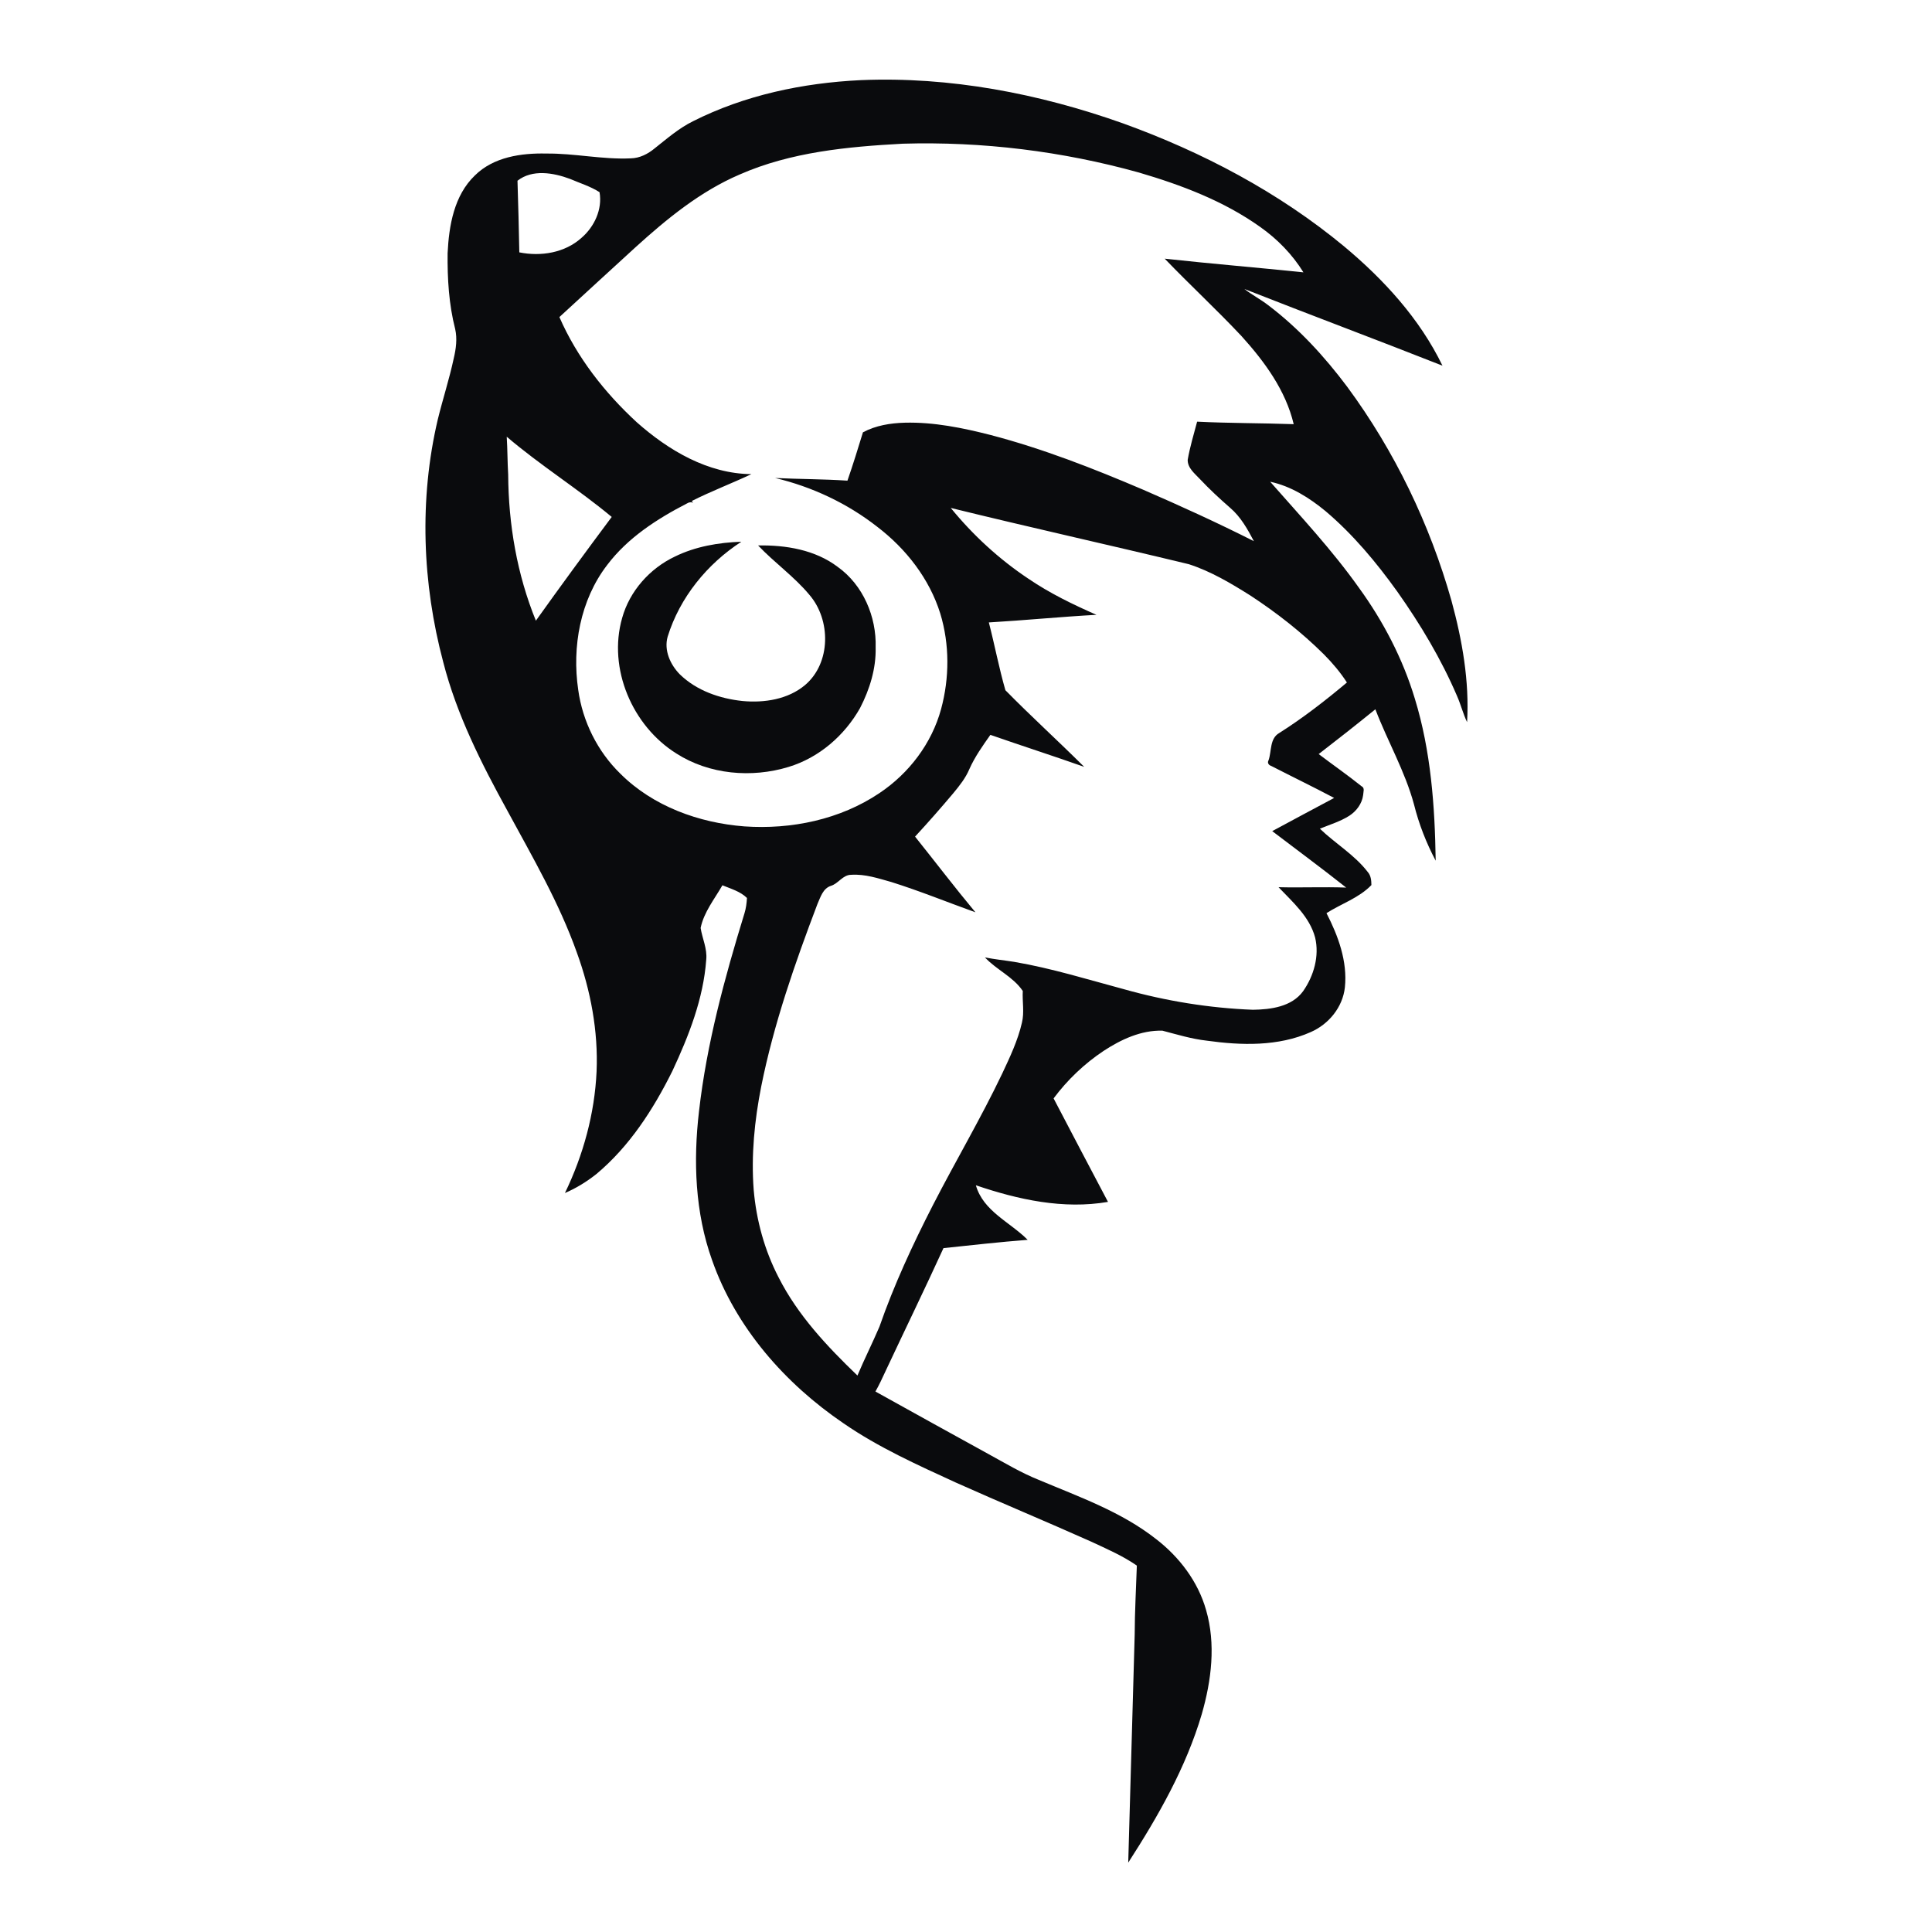 <?xml version="1.0" encoding="UTF-8" ?>
<!DOCTYPE svg PUBLIC "-//W3C//DTD SVG 1.1//EN" "http://www.w3.org/Graphics/SVG/1.1/DTD/svg11.dtd">
<svg width="916pt" height="916pt" viewBox="0 0 916 916" version="1.1" xmlns="http://www.w3.org/2000/svg">
<g id="#ffffffff">
</g>
<g id="#0a0b0dff">
<path fill="#0a0b0d" opacity="1.00" d=" M 328.55 57.49 C 353.15 45.08 380.65 39.32 408.03 38.00 C 450.34 36.21 492.63 44.35 532.40 58.48 C 570.13 72.11 606.22 91.12 637.20 116.76 C 656.07 132.50 673.12 151.10 683.91 173.38 C 652.68 161.06 621.23 149.30 589.99 137.01 C 593.59 139.81 597.68 141.91 601.29 144.71 C 615.67 155.59 627.98 169.01 638.76 183.41 C 661.20 213.81 677.87 248.45 688.17 284.79 C 693.27 303.50 696.72 322.94 695.57 342.39 C 693.67 338.40 692.61 334.07 690.83 330.03 C 683.31 312.48 673.46 296.01 662.45 280.44 C 652.52 266.60 641.52 253.40 628.49 242.36 C 620.79 236.02 612.10 230.49 602.22 228.40 C 616.64 244.80 631.63 260.81 644.29 278.66 C 655.88 294.62 665.12 312.38 670.82 331.30 C 678.43 356.12 680.30 382.24 680.69 408.07 C 676.22 399.65 672.73 390.70 670.42 381.45 C 666.17 365.68 657.88 351.47 652.09 336.29 C 643.22 343.48 634.25 350.56 625.21 357.52 C 631.95 362.63 638.91 367.46 645.51 372.75 C 647.23 373.58 646.33 375.52 646.29 376.98 C 645.76 381.04 643.11 384.59 639.72 386.78 C 635.40 389.51 630.47 390.98 625.78 392.90 C 633.03 399.91 642.19 405.25 648.44 413.39 C 650.00 415.13 650.18 417.41 650.21 419.63 C 644.31 425.76 635.96 428.44 628.91 432.94 C 634.47 443.71 638.92 455.82 637.64 468.11 C 636.62 477.52 630.01 485.59 621.45 489.33 C 606.03 496.20 588.49 495.69 572.10 493.39 C 564.95 492.59 558.05 490.47 551.12 488.66 C 541.04 488.38 531.52 492.83 523.26 498.24 C 514.13 504.31 506.08 511.99 499.53 520.77 C 508.10 537.14 516.67 553.51 525.32 569.84 C 504.20 573.49 482.68 568.77 462.68 561.96 C 466.18 574.29 478.89 579.41 487.23 587.83 C 473.90 588.85 460.61 590.37 447.32 591.76 C 438.41 611.25 429.03 630.52 419.93 649.92 C 418.39 653.24 416.87 656.57 415.06 659.75 C 432.83 669.69 450.70 679.47 468.52 689.32 C 476.39 693.62 484.11 698.28 492.46 701.62 C 511.61 709.69 531.67 716.74 548.18 729.75 C 559.16 738.21 567.99 749.84 571.81 763.29 C 576.53 779.46 574.37 796.77 569.78 812.71 C 562.32 837.98 549.12 861.09 534.92 883.11 C 535.95 847.07 536.97 811.04 537.98 775.00 C 538.01 764.09 538.64 753.18 539.00 742.28 C 532.25 737.58 524.65 734.34 517.24 730.87 C 495.99 721.36 474.47 712.45 453.23 702.93 C 435.01 694.56 416.57 686.29 400.00 674.87 C 372.24 656.02 348.81 629.43 337.61 597.46 C 329.53 574.91 328.65 550.44 331.42 526.83 C 335.06 494.87 343.54 463.69 352.97 433.01 C 353.70 430.65 354.01 428.19 354.15 425.74 C 350.96 422.61 346.54 421.40 342.51 419.73 C 338.76 426.28 333.74 432.41 332.18 439.96 C 332.97 444.99 335.38 449.79 334.84 455.01 C 333.50 473.53 326.57 491.10 318.80 507.77 C 309.74 526.00 298.42 543.60 282.64 556.73 C 278.11 560.30 273.16 563.36 267.85 565.63 C 276.54 547.67 281.93 528.01 282.85 508.05 C 283.67 488.84 280.04 469.63 273.49 451.61 C 265.13 428.07 252.50 406.41 240.64 384.52 C 228.28 362.06 216.56 338.93 210.16 313.97 C 200.19 276.57 198.68 236.67 207.56 198.89 C 209.93 189.21 213.03 179.72 215.12 169.96 C 216.20 165.41 216.85 160.63 215.81 156.00 C 212.81 144.29 212.09 132.10 212.22 120.05 C 212.85 106.97 215.28 92.63 225.17 83.17 C 233.98 74.43 247.12 72.52 259.02 72.80 C 272.40 72.66 285.62 75.69 299.01 75.08 C 303.28 75.01 307.21 73.00 310.43 70.31 C 316.23 65.72 321.87 60.79 328.55 57.49 M 350.63 82.76 C 332.01 90.75 316.16 103.75 301.28 117.25 C 289.23 128.25 277.23 139.30 265.22 150.33 C 273.54 169.40 286.64 186.14 301.88 200.18 C 316.92 213.53 335.60 224.61 356.26 224.80 C 346.91 229.21 337.21 232.88 327.97 237.54 C 328.13 237.73 328.44 238.12 328.60 238.31 C 327.56 237.99 326.58 238.12 325.68 238.71 C 311.48 246.04 297.58 254.99 287.84 267.92 C 275.11 284.50 271.15 306.64 274.14 327.03 C 276.20 342.02 283.29 356.30 294.16 366.86 C 309.65 382.30 331.40 390.15 352.93 391.81 C 375.19 393.35 398.34 388.58 417.00 376.00 C 430.96 366.67 441.75 352.49 446.18 336.22 C 450.18 321.48 450.27 305.52 445.80 290.87 C 440.65 274.38 429.58 260.19 415.95 249.78 C 401.74 238.65 385.05 230.80 367.50 226.63 C 378.92 227.18 390.37 227.13 401.79 227.89 C 404.42 220.31 406.79 212.64 409.14 204.97 C 415.21 201.71 422.17 200.60 428.99 200.41 C 442.77 200.06 456.40 202.86 469.70 206.25 C 494.48 212.74 518.39 222.11 541.92 232.15 C 559.65 239.84 577.24 247.86 594.49 256.58 C 591.47 250.84 588.23 245.02 583.23 240.76 C 578.22 236.40 573.37 231.89 568.83 227.06 C 566.41 224.47 563.05 221.90 563.11 218.02 C 564.17 211.89 565.99 205.93 567.58 199.92 C 582.83 200.68 598.11 200.57 613.37 201.11 C 609.57 185.05 599.54 171.44 588.67 159.40 C 576.86 146.81 564.16 135.09 552.21 122.64 C 574.11 125.05 596.07 126.84 617.98 129.12 C 612.73 120.62 605.66 113.37 597.51 107.62 C 580.27 95.32 560.19 87.73 539.99 81.80 C 503.64 71.67 465.74 67.03 428.01 68.13 C 401.78 69.55 374.95 72.07 350.63 82.76 M 245.35 85.69 C 245.68 97.01 246.04 108.33 246.22 119.65 C 256.43 121.71 267.83 119.89 275.73 112.74 C 281.81 107.49 285.69 99.19 284.25 91.11 C 279.95 88.36 274.94 86.84 270.26 84.82 C 262.40 81.89 252.40 80.14 245.35 85.69 M 240.25 207.05 C 240.63 213.02 240.57 219.00 240.94 224.97 C 241.07 248.61 245.13 272.34 254.07 294.28 C 265.87 277.75 277.88 261.37 290.03 245.09 C 273.97 231.73 256.15 220.63 240.25 207.05 M 450.77 240.82 C 461.30 253.71 473.68 265.11 487.54 274.35 C 497.65 281.24 508.68 286.60 519.86 291.50 C 502.83 292.43 485.85 294.11 468.83 295.11 C 471.59 305.78 473.64 316.69 476.68 327.25 C 488.85 339.63 501.73 351.33 514.04 363.58 C 499.27 358.36 484.35 353.57 469.56 348.41 C 465.90 353.60 462.19 358.81 459.60 364.64 C 457.82 368.87 454.94 372.50 452.04 376.00 C 446.13 383.03 440.07 389.92 433.85 396.66 C 443.41 408.60 452.68 420.78 462.47 432.54 C 449.17 427.76 436.07 422.41 422.58 418.18 C 416.40 416.45 410.10 414.33 403.60 414.76 C 399.56 414.73 397.54 418.95 393.88 420.02 C 390.15 421.27 389.00 425.39 387.56 428.63 C 376.85 456.84 366.85 485.47 360.91 515.12 C 357.73 531.23 356.09 547.73 357.34 564.14 C 358.59 578.59 362.50 592.83 369.19 605.72 C 378.27 623.62 392.18 638.38 406.53 652.17 C 409.82 644.37 413.63 636.80 416.96 629.02 C 423.86 609.19 432.72 590.10 442.29 571.43 C 453.03 550.51 465.04 530.24 475.17 509.00 C 478.83 501.19 482.58 493.32 484.52 484.87 C 485.73 479.93 484.64 474.84 484.92 469.84 C 480.39 463.12 472.45 459.80 466.98 453.93 C 471.61 454.85 476.32 455.32 480.98 456.06 C 498.59 459.08 515.68 464.39 532.90 469.01 C 552.81 474.62 573.36 477.95 594.03 478.75 C 602.52 478.63 612.44 477.35 617.83 469.95 C 622.91 462.67 625.63 453.27 623.52 444.47 C 620.89 434.64 612.93 427.73 606.18 420.64 C 616.87 420.93 627.56 420.42 638.25 420.82 C 626.73 411.69 614.88 402.96 603.19 394.05 C 612.94 388.74 622.77 383.58 632.55 378.32 C 622.70 373.11 612.67 368.26 602.76 363.17 C 601.49 362.75 600.74 361.69 601.46 360.43 C 602.95 356.11 601.94 350.18 606.49 347.55 C 617.79 340.41 628.36 332.17 638.60 323.59 C 635.49 318.75 631.75 314.35 627.71 310.27 C 617.08 299.72 605.21 290.45 592.69 282.26 C 583.49 276.48 574.03 270.85 563.65 267.50 C 526.07 258.41 488.31 250.06 450.77 240.82 Z" />
<path fill="#0a0b0d" opacity="1.00" d=" M 320.00 263.87 C 329.77 259.08 340.70 257.22 351.50 256.84 C 335.26 267.37 322.31 283.27 316.55 301.85 C 314.71 308.30 317.80 315.13 322.31 319.71 C 330.24 327.45 341.27 331.24 352.11 332.37 C 362.39 333.33 373.65 331.59 381.75 324.75 C 394.03 314.27 393.99 293.84 383.72 281.98 C 376.51 273.32 367.16 266.78 359.43 258.61 C 372.55 258.37 386.45 260.65 397.16 268.76 C 409.19 277.33 415.61 292.41 415.16 306.99 C 415.40 317.01 412.33 326.84 407.78 335.68 C 400.43 348.73 388.32 359.24 373.90 363.61 C 356.37 368.97 336.28 367.24 320.70 357.26 C 299.79 344.20 288.11 316.97 294.97 293.00 C 298.52 280.23 308.08 269.51 320.00 263.87 Z" />
</g>
</svg>
